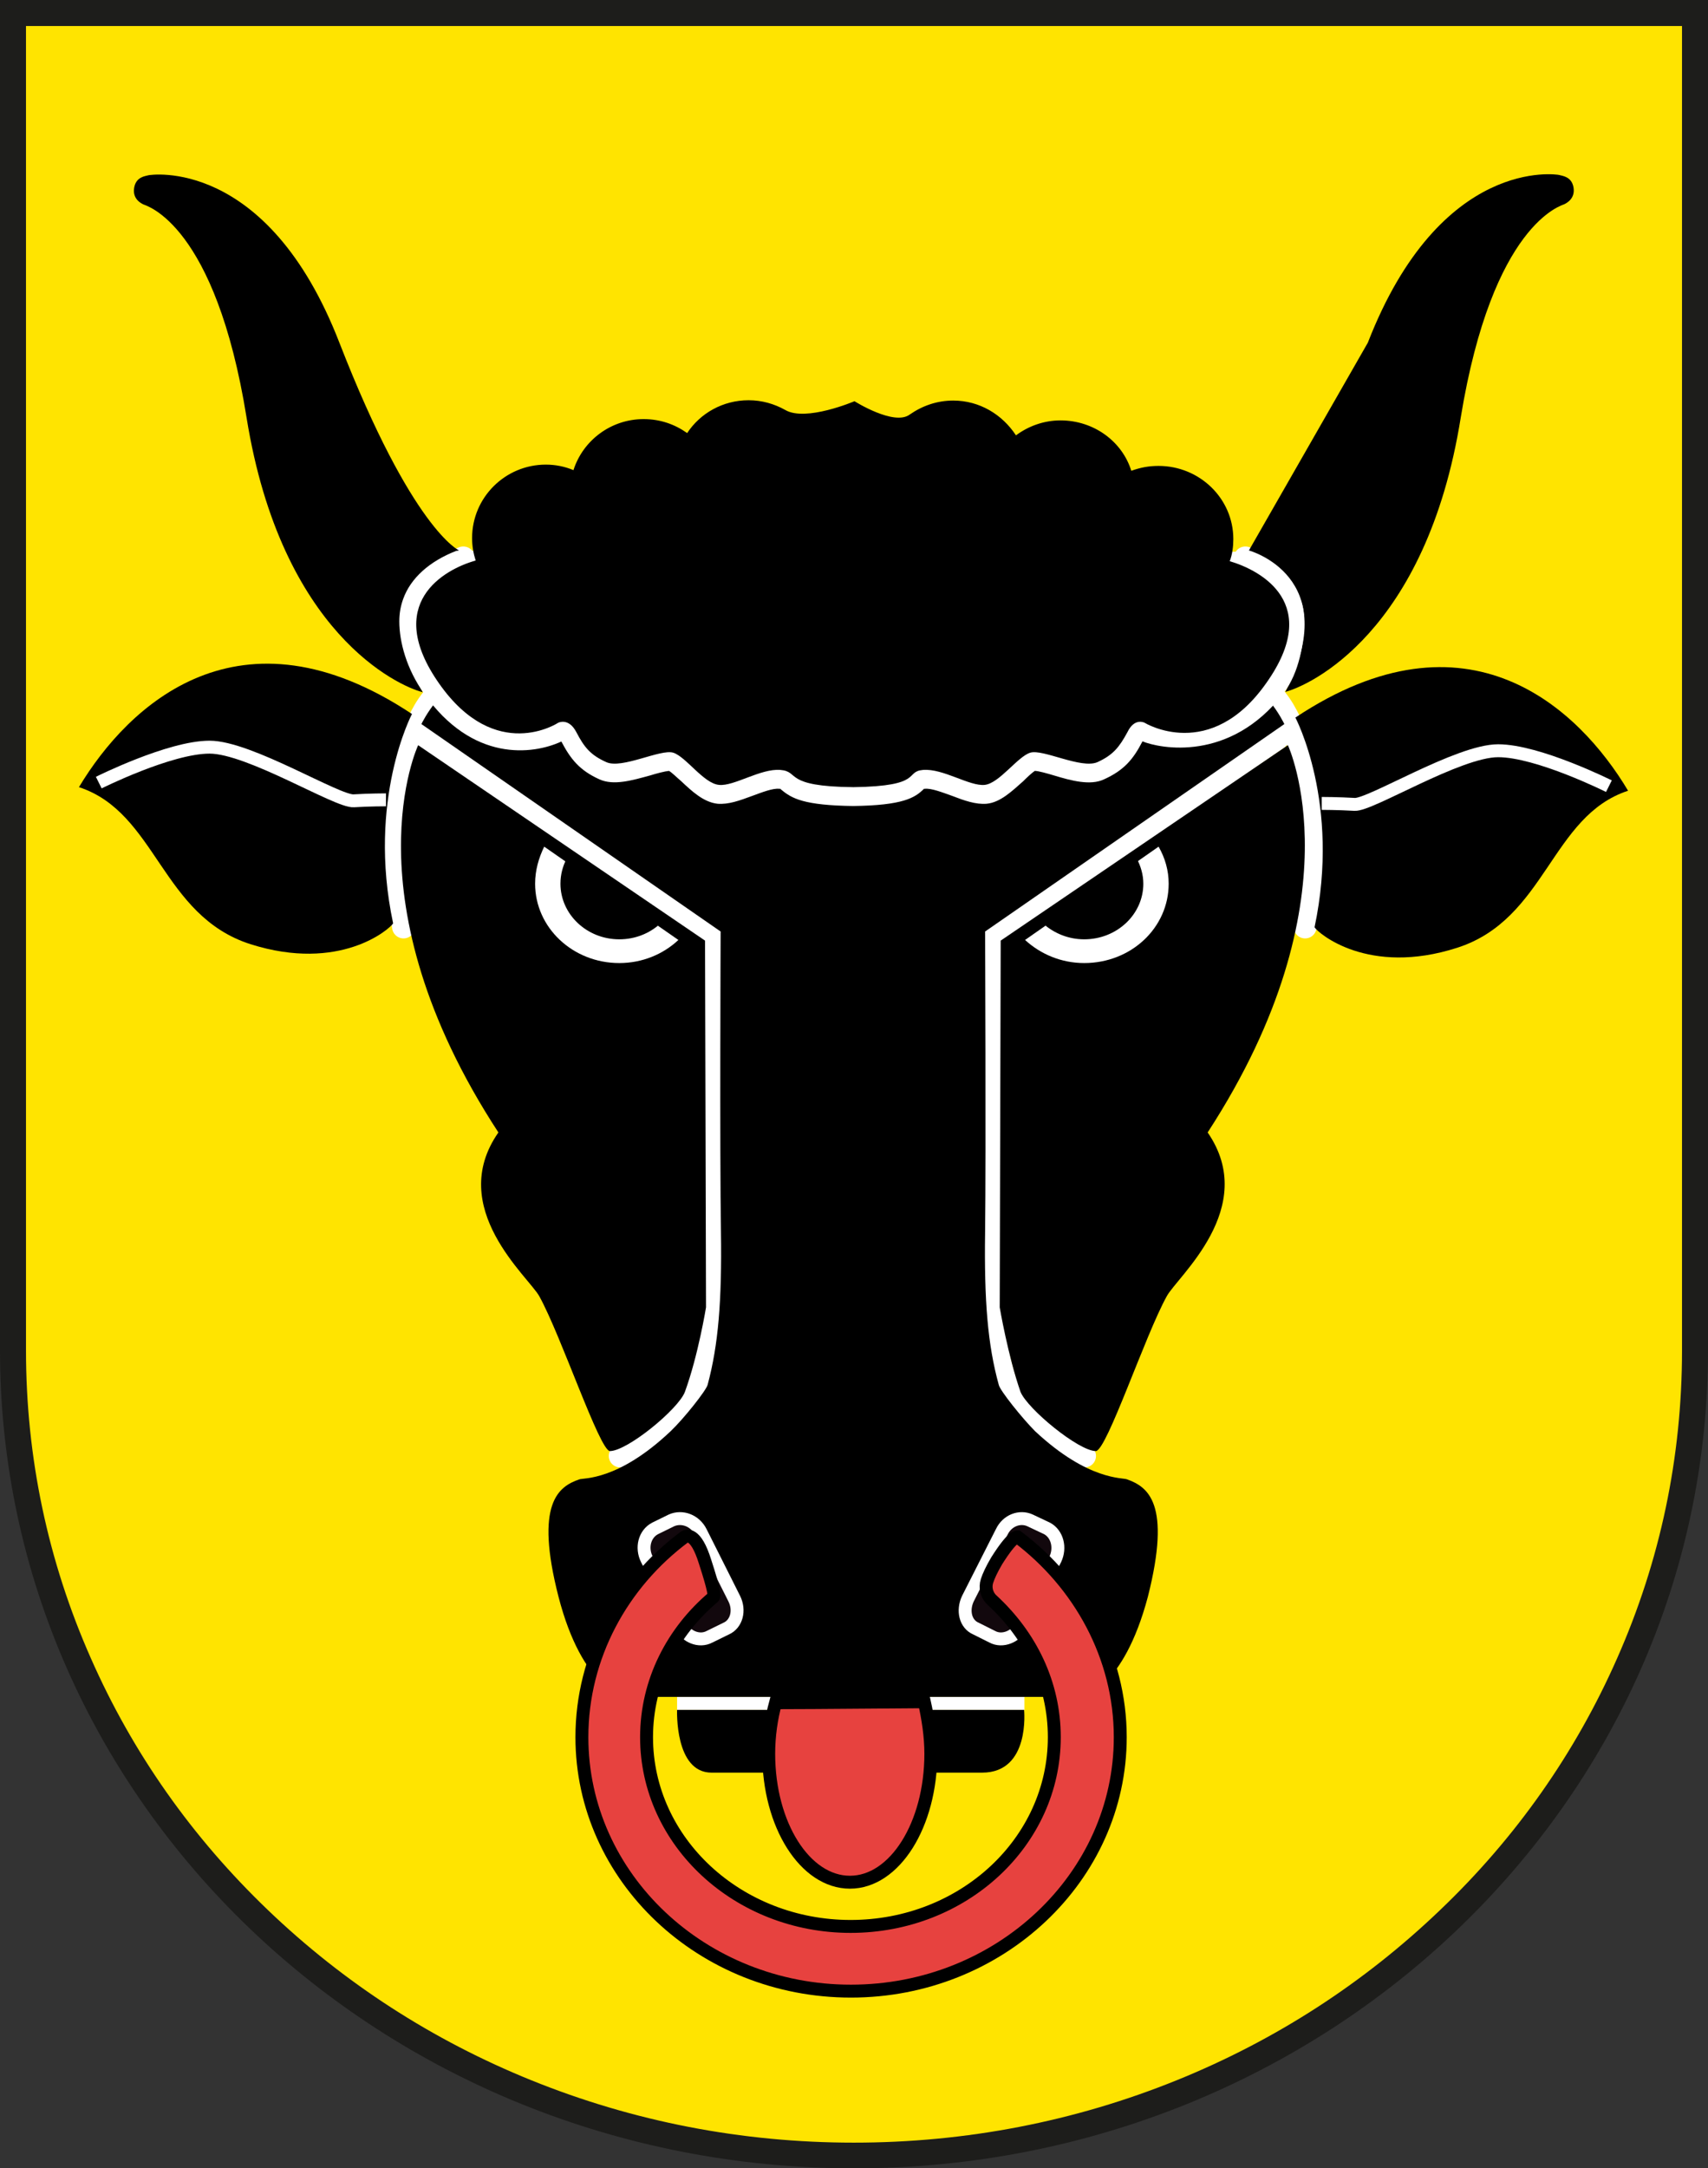 <?xml version="1.0" encoding="utf-8"?>
<!-- Generator: Adobe Illustrator 21.1.0, SVG Export Plug-In . SVG Version: 6.00 Build 0)  -->
<svg version="1.1" id="Calque_1" xmlns="http://www.w3.org/2000/svg" xmlns:xlink="http://www.w3.org/1999/xlink" x="0px" y="0px"
	 viewBox="0 0 525.7 666.9" style="enable-background:new 0 0 525.7 666.9;" xml:space="preserve">
<rect x="0" y="0" width="525.7" height="666.9" fill="#333333" stroke="none"/>
<style type="text/css">
	.st0{fill:#FFFFFF;}
	.st1{fill:#0084FF;}
	.st2{fill:#FF1B00;}
	.st3{fill:#010202;}
	.st4{fill:#0073FF;}
	.st5{fill:#23AF3D;}
	.st6{fill:none;stroke:#010202;stroke-width:5;}
	.st7{fill:none;stroke:#010202;stroke-width:5;stroke-linecap:round;stroke-linejoin:round;}
	.st8{fill:#040304;}
	.st9{fill:none;stroke:#040304;stroke-width:5;}
	.st10{fill:#FF1B00;stroke:#010202;stroke-width:5;}
	.st11{fill:#FFFFFF;stroke:#000000;stroke-width:4.967;}
	.st12{fill:none;stroke:#000000;stroke-width:4;}
	.st13{fill:#0A0406;}
	.st14{fill:#1D1D1B;}
	.st15{fill:#FFE400;}
	.st16{clip-path:url(#SVGID_2_);fill:none;stroke:#010202;stroke-width:4.507;stroke-miterlimit:10;}
	.st17{fill:#FFD730;}
	.st18{fill:#E7423F;}
	.st19{fill:#0084FF;stroke:#000000;stroke-width:4.071;}
	.st20{fill:#FFE400;stroke:#000000;stroke-width:4.053;}
	.st21{fill:none;stroke:#000000;stroke-width:4.142;}
	.st22{clip-path:url(#SVGID_4_);fill:none;stroke:#010202;stroke-width:4.157;}
	.st23{fill:none;stroke:#010202;stroke-width:4.157;stroke-miterlimit:10;}
	.st24{fill:#FFFFFF;stroke:#000000;stroke-width:8.047;stroke-miterlimit:10;}
	.st25{fill:none;stroke:#000000;stroke-width:8.047;stroke-miterlimit:10;}
	.st26{clip-path:url(#SVGID_6_);fill:none;stroke:#000000;stroke-width:8;}
	.st27{fill:#FFFFFF;stroke:#000000;stroke-width:4.143;stroke-linecap:square;stroke-miterlimit:10;}
	.st28{fill:#FFFFFF;stroke:#000000;stroke-width:4;}
	.st29{fill:#FF1B00;stroke:#000000;stroke-width:4;}
	.st30{fill:none;stroke:#000000;stroke-width:3.479;stroke-miterlimit:10;}
	.st31{fill:none;stroke:#000000;stroke-width:3.916;}
	.st32{fill:none;stroke:#000000;stroke-width:3.916;stroke-miterlimit:10;}
	.st33{fill:none;stroke:#000000;stroke-width:3.863;}
	.st34{fill:none;stroke:#000000;stroke-width:3.919;}
	.st35{fill:none;stroke:#000000;stroke-width:3.935;}
	.st36{fill:#FFD72E;}
	.st37{fill:#FFE400;stroke:#000000;stroke-width:3.283;}
	.st38{fill:#FFFFFF;stroke:#000000;stroke-width:3.905;}
	.st39{stroke:#000000;stroke-width:3.905;}
	.st40{fill:#23AF3D;stroke:#000000;stroke-width:3.905;}
	.st41{fill:#E8423F;}
	.st42{fill:none;stroke:#010202;stroke-width:3.941;}
	.st43{fill:none;stroke:#010202;stroke-width:3.941;stroke-miterlimit:17;}
	.st44{clip-path:url(#SVGID_8_);fill:#FFE400;}
	.st45{clip-path:url(#SVGID_10_);fill:none;stroke:#010202;stroke-width:3.941;stroke-miterlimit:16;}
	.st46{fill:none;stroke:#010202;stroke-width:3.941;stroke-miterlimit:9;}
	.st47{fill:none;stroke:#010202;stroke-width:3.941;stroke-miterlimit:5;}
	.st48{fill:none;stroke:#010202;stroke-width:3.941;stroke-miterlimit:7;}
	.st49{fill:none;stroke:#010202;stroke-width:3.941;stroke-miterlimit:10;}
	.st50{clip-path:url(#SVGID_12_);fill:none;stroke:#010202;stroke-width:3.941;}
	.st51{clip-path:url(#SVGID_14_);fill:none;stroke:#010202;stroke-width:4;stroke-miterlimit:7;}
	.st52{fill:none;stroke:#FFFFFF;stroke-width:7.051;stroke-linecap:round;stroke-linejoin:round;}
	.st53{fill:none;stroke:#FFFFFF;stroke-width:3.975;}
	.st54{fill:none;stroke:#FFFFFF;stroke-width:7.051;stroke-linecap:round;}
	.st55{fill:#12080D;}
	.st56{fill:none;stroke:#000000;stroke-width:3.975;}
	.st57{fill:none;stroke:#E41E2E;stroke-width:0.812;}
	.st58{fill:none;stroke:#FFFFFF;stroke-width:2.905;stroke-linecap:round;stroke-linejoin:round;}
	.st59{fill:none;stroke:#FFFFFF;stroke-width:2.437;stroke-linecap:round;stroke-linejoin:round;}
	.st60{fill:#FFE400;stroke:#010202;stroke-width:3.141;}
	.st61{fill:#FFE400;stroke:#010202;stroke-width:2.933;stroke-miterlimit:10;}
	.st62{fill:none;stroke:#010202;stroke-width:2.671;stroke-linecap:square;stroke-miterlimit:10;}
	.st63{fill:#FFD134;stroke:#010202;stroke-width:2.933;stroke-linecap:square;stroke-miterlimit:10;}
	.st64{fill:#FFD134;stroke:#010202;stroke-width:3.126;stroke-miterlimit:10;}
	.st65{fill:#FF1B00;stroke:#010202;stroke-width:2.837;}
	.st66{fill:none;stroke:#010202;stroke-width:2.933;}
	.st67{clip-path:url(#SVGID_16_);fill:#010202;}
	.st68{fill:#FFD730;stroke:#FFFFFF;stroke-width:2.851;stroke-miterlimit:10;}
	.st69{fill:#FF0000;}
</style>
<g>
	<path class="st15" d="M262.9,662.9c-69.2,0-134.2-25.8-183.1-72.5C30.9,543.7,4,481.5,4,415.3V4h265.1l0,0h252.6v411.3
		c0,66.2-26.9,128.4-75.7,175.1C397.2,637.2,332.1,662.9,262.9,662.9z"/>
	<path class="st14" d="M517.7,8v407.3c0,32.9-6.7,64.8-20,94.8c-12.8,29-31.1,55.1-54.5,77.4c-23.4,22.4-50.6,40-81,52.3
		c-31.4,12.7-64.9,19.2-99.4,19.2s-67.9-6.5-99.3-19.2c-30.4-12.3-57.6-29.9-81-52.3c-23.4-22.4-41.7-48.4-54.5-77.4
		c-13.3-30-20-61.9-20-94.8V8h254.7h13l0,0L517.7,8 M525.7,0h-263l0,0H0v415.3c0,139.1,117.7,251.6,262.9,251.6
		c145.3,0,262.8-112.5,262.8-251.6V0L525.7,0z"/>
</g>
<g>
	<path class="st52" d="M401.7,285.1c2-13,3.1-27.8,2-37.7c-1.7-14.2-6.4-28.9-13.4-34.9c3.6-4.9,21.6-29.2-7-40.9 M124.2,285.1
		c-2.2-13-3.3-27.8-2.1-37.7c1.7-14.2,6.4-28.9,13.4-34.9c-3.5-4.9-21.5-29.2,7.1-40.9"/>
	<path class="st53" d="M208.4,523.9h106.9"/>
	<path class="st54" d="M131.4,227.2l87.7,60.4l0.4,114.3c0,0-1,16.5-5.7,26.3c-2.6,5.3-17.7,17.9-22.9,19.6 M393.1,227.2l-87.6,60.4
		l-0.3,114.3c0,0,1.1,16.5,5.6,26.3c2.5,5.3,17.6,17.9,23,19.6"/>
</g>
<g>
	<path d="M141.3,169.3c0,0-14.4-6.3-36.8-63.8C82.2,47.9,46,53.8,45.7,53.9c-1.1,0.3-3.8,0.5-4.4,3.8c-0.6,3.4,2,4.8,2.9,5.2
		c0.8,0.4,22.1,5.9,31.7,65.6c10.7,66.3,46.7,82.5,54.2,84.4C111.8,177.3,141.3,169.3,141.3,169.3"/>
	<path d="M421,105.4c22.4-57.6,58.5-51.7,58.8-51.6c1.1,0.3,3.9,0.5,4.5,3.8c0.6,3.4-2,4.8-2.8,5.2s-22.1,5.9-31.9,65.6
		c-10.6,66.3-46.7,82.5-54,84.4c18.2-35.5-11.2-43.5-11.2-43.5"/>
	<path d="M398.7,220.7c0,0,14,26.3,5.9,64.5c1.1,1.8,16.5,15.1,43.9,6.3s28.8-40.5,52.6-48.3C486,217.9,451.8,185.4,398.7,220.7"/>
</g>
<path class="st53" d="M495.2,241.8c0,0-21.8-10.9-34.1-10.9s-39.5,16.9-44.2,16.5c-5-0.3-10.1-0.3-10.1-0.3"/>
<path d="M126.8,219.6c0,0-13.9,26.3-5.8,64.4c-1.1,1.8-16.4,15.1-43.9,6.4c-27.5-8.8-28.9-40.5-52.8-48.3
	C39.5,216.8,73.7,184.4,126.8,219.6"/>
<path class="st53" d="M30.4,240.7c0,0,21.8-10.9,34.1-10.9s39.4,16.9,44.4,16.5c4.9-0.3,9.9-0.3,9.9-0.3"/>
<g>
	<path d="M208.4,525.9h106.8c0,0,2,19.3-12.9,19.3H219C207.6,545.2,208.4,525.9,208.4,525.9"/>
	<path d="M128.7,229.2l88.3,60.1l0.3,112.8c0,0-2.4,14.8-6.5,26c-2,5.3-17.7,18.2-23.1,18.2c-3.2-0.3-15-35.5-21.7-47.6
		c-3.2-5.9-28.8-27.2-12.6-50.4C106.4,276.4,128.7,229.2,128.7,229.2"/>
	<path d="M396.4,229.2L308,289.3l-0.3,112.8c0,0,2.5,14.8,6.4,26c2.2,5.3,17.9,18.2,23.2,18.2c3.4-0.3,15.1-35.5,21.8-47.6
		c3.1-5.9,28.6-27.2,12.6-50.4C418.5,276.4,396.4,229.2,396.4,229.2"/>
</g>
<g>
	<path class="st0" d="M164.7,271.8c0,13.5,11.6,24.4,25.9,24.4c7.1,0,13.5-2.7,18.2-7.1l-41.3-28.7
		C165.8,263.9,164.7,267.7,164.7,271.8"/>
	<path d="M172.5,271.8c0,9.4,8.1,17.1,18.1,17.1c4.9,0,9.3-1.8,12.6-4.8l-28.8-20C173.2,266.4,172.5,269,172.5,271.8"/>
	<path class="st0" d="M359.7,271.8c0,13.5-11.5,24.4-26,24.4c-7,0-13.4-2.7-18.2-7.1l41.1-28.7C358.6,263.9,359.7,267.7,359.7,271.8
		"/>
	<path d="M351.9,271.8c0,9.4-8.1,17.1-18.2,17.1c-4.8,0-9.2-1.8-12.6-4.8l28.8-20C351.1,266.4,351.9,269,351.9,271.8"/>
	<path d="M346.9,455c-1.1-0.6-11.8,0.6-28.3-14.8c-3.9-3.9-10.9-12.6-11.2-14.3c-3.4-12.3-4.5-25.8-4.2-47c0.3-24.6,0-92.4,0-92.4
		l92.1-63.8c0,0-6.7-14.3-17.4-14.8c-5.3-0.2-88.7,0.1-115.4,0.3c-26.7-0.1-110.1-0.5-115.3-0.3c-10.7,0.5-17.5,14.8-17.5,14.8
		l92.1,63.8c0,0-0.3,67.7,0.1,92.4c0.3,21.3-0.8,34.7-4.1,47c-0.4,1.7-7.3,10.4-11.4,14.3c-16.3,15.4-26.9,14.3-28.1,14.8
		c-6.4,2.2-13.8,7.3-6.4,36.1c7.4,28.6,20.2,30.8,20.2,30.8h141c0,0,12.6-2.2,20.2-30.8C360.6,462.3,353.3,457.3,346.9,455"/>
	<path class="st0" d="M140.5,169.4c-8.3,3.2-14.1,8.4-16.4,14.8c-0.8,2.2-1.2,4.5-1.2,6.9c0,6.3,2.2,14.6,7.6,22.2
		c14.9,21.2,33.5,18.8,42.2,14.8c0,0,0,0,0.1,0c2.8,5.3,5.5,8.8,11.7,11.6c4.4,2,10.1,0.3,15.6-1.2c1.9-0.6,4.6-1.3,5.8-1.4
		c0.8,0.4,2.5,2.1,3.8,3.2c3.2,3,6.8,6.4,11.1,6.9c3.4,0.3,6.9-1,10.7-2.4c3-1.1,6.3-2.4,8.3-2.2h0.4c0,0.1,0.3,0.3,0.3,0.3
		c3.2,2.7,7,4.8,22.1,5c15.3-0.2,19-2.5,21.8-5.3l0,0h0.3c2-0.2,5.3,1.1,8.4,2.2c3.6,1.4,7.3,2.7,10.6,2.4c4.2-0.4,7.8-3.9,11.2-6.9
		c1.1-1.1,2.8-2.7,3.6-3.2c1.1,0,3.9,0.8,5.9,1.4c5.3,1.6,11.2,3.2,15.4,1.2c6.2-2.8,9-6.2,11.8-11.6V228
		c5.3,2.2,26.9,6.6,43.4-14.7c5-6.5,6.4-15.9,6.4-22.2c0-2.4-0.3-4.6-1.1-6.7c-2.5-7.7-9.2-12.1-15.7-14.7"/>
	<path d="M378.5,172.6c0.8-2.1,1.1-4.5,1.1-6.8c0-12.5-10.4-22.5-23-22.5c-3.1,0-5.6,0.5-8.4,1.5c-2.8-9-11.5-15.5-21.8-15.5
		c-5,0-9.8,1.7-13.7,4.6c-4.2-6.4-11.2-10.7-19.3-10.7c-5,0-9.5,1.6-13.4,4.3c-4.8,3.6-17-4.1-17-4.1s-15,6.4-21.3,2.7
		c-3.4-1.9-7.2-3-11.3-3c-7.9,0-14.9,4-18.9,10.1c-3.8-2.7-8.3-4.3-13.4-4.3c-10.1,0-18.7,6.6-21.6,15.7c-2.6-1.1-5.5-1.7-8.5-1.7
		c-12.5,0-22.7,10.1-22.7,22.6c0,2.4,0.4,4.7,1.1,6.9c-9.7,2.7-28.6,13.2-11.2,37.9c17.4,24.7,36.6,12,36.6,12s3.2-1.7,5.6,2.9
		c2.4,4.6,4.3,7,9.2,9.2c4.8,2.2,16.7-4.1,20.6-2.9c3.9,1.2,9.4,9.5,14.1,9.9c4.6,0.5,12.8-5.1,18.9-4.6c6.1,0.5,0.7,5.1,22.5,5.3
		c21.7-0.3,15.6-4.8,21.4-5.3c6.2-0.5,14.3,5.1,19,4.6c4.5-0.5,10.1-8.7,14-9.9s15.7,5.1,20.7,2.9c4.8-2.2,6.7-4.6,9.2-9.2
		c2.2-4.6,5.3-2.9,5.3-2.9s20.2,12.4,37.5-12.3C407,185.7,388.3,175.5,378.5,172.6"/>
	<path class="st55" d="M226,490.6c1.8,3.6,0.7,7.8-2.5,9.2l-5.1,2.5c-3.2,1.7-7.2,0-9-3.4l-10.3-20.4c-1.8-3.6-0.7-7.8,2.5-9.5
		l5.1-2.5c3.2-1.4,7.2,0,9,3.6L226,490.6L226,490.6z"/>
	<path class="st55" d="M297.9,490.6c-1.7,3.6-0.8,7.8,2.5,9.2l5,2.5c3.1,1.7,7.3,0,9-3.4l10.4-20.4c1.7-3.6,0.6-7.8-2.5-9.5
		l-5.3-2.5c-3.1-1.4-7,0-8.7,3.6L297.9,490.6z"/>
</g>
<path class="st53" d="M226,491.7c1.8,3.6,0.7,7.8-2.5,9.2l-5.1,2.5c-3.2,1.7-7.2,0-9-3.4l-10.3-20.4c-1.8-3.6-0.7-7.8,2.5-9.5
	l5.1-2.5c3.2-1.4,7.2,0,9,3.6L226,491.7L226,491.7z M297.9,491.7c-1.7,3.6-0.8,7.8,2.5,9.2l5,2.5c3.1,1.7,7.3,0,9-3.4l10.4-20.4
	c1.7-3.6,0.6-7.8-2.5-9.5l-5.3-2.5c-3.1-1.4-7,0-8.7,3.6L297.9,491.7z"/>
<path class="st18" d="M306.8,481.1c4.8-7.6,6.2-7.3,6.4-7.3c19,14.3,31.6,36.7,31.6,61.6c0,43.1-37.2,78.1-82.9,78.1
	s-82.8-35-82.8-78.1c0-24.9,12.4-47.3,31.6-61.6c0.6-0.3,3.4-1.7,6.3,7.6c3,9.2,2.9,10.6,2.6,10.9c-12.6,10.6-20.6,26-20.6,43.1
	c0,32.2,28.2,58.2,62.8,58.2c34.7,0,62.7-26,62.7-58.2c0-17.4-8.1-32.7-21-43.7C303.8,491.7,301.5,489.8,306.8,481.1"/>
<path class="st56" d="M306.8,480c4.8-7.6,6.2-7.3,6.4-7.3c19,14.3,31.6,36.7,31.6,61.6c0,43.1-37.2,78.1-82.9,78.1
	s-82.8-35-82.8-78.1c0-24.9,12.4-47.3,31.6-61.6c0.6-0.3,3.4-1.7,6.3,7.6c3,9.2,2.9,10.6,2.6,10.9c-12.6,10.6-20.6,26-20.6,43.1
	c0,32.2,28.2,58.2,62.8,58.2c34.7,0,62.7-26,62.7-58.2c0-16.5-7.3-31.2-19.1-42.1c-1.7-1.5-2.3-3.9-1.6-6
	C304.3,484.7,305.2,482.7,306.8,480z"/>
<path class="st18" d="M284.5,522.2c1.1,5,2,10.4,2,16c0,21.8-11.1,39.5-24.9,39.5c-13.8,0-25-17.6-25-39.5c0-5.6,0.8-10.9,2.1-15.7
	C251.3,522.5,279.7,522.2,284.5,522.2"/>
<path class="st56" d="M284.5,523.4c1.1,5,2,10.4,2,16c0,21.8-11.1,39.5-24.9,39.5c-13.8,0-25-17.6-25-39.5c0-5.6,0.8-10.9,2.1-15.7
	C251.3,523.7,279.7,523.4,284.5,523.4z"/>
</svg>
